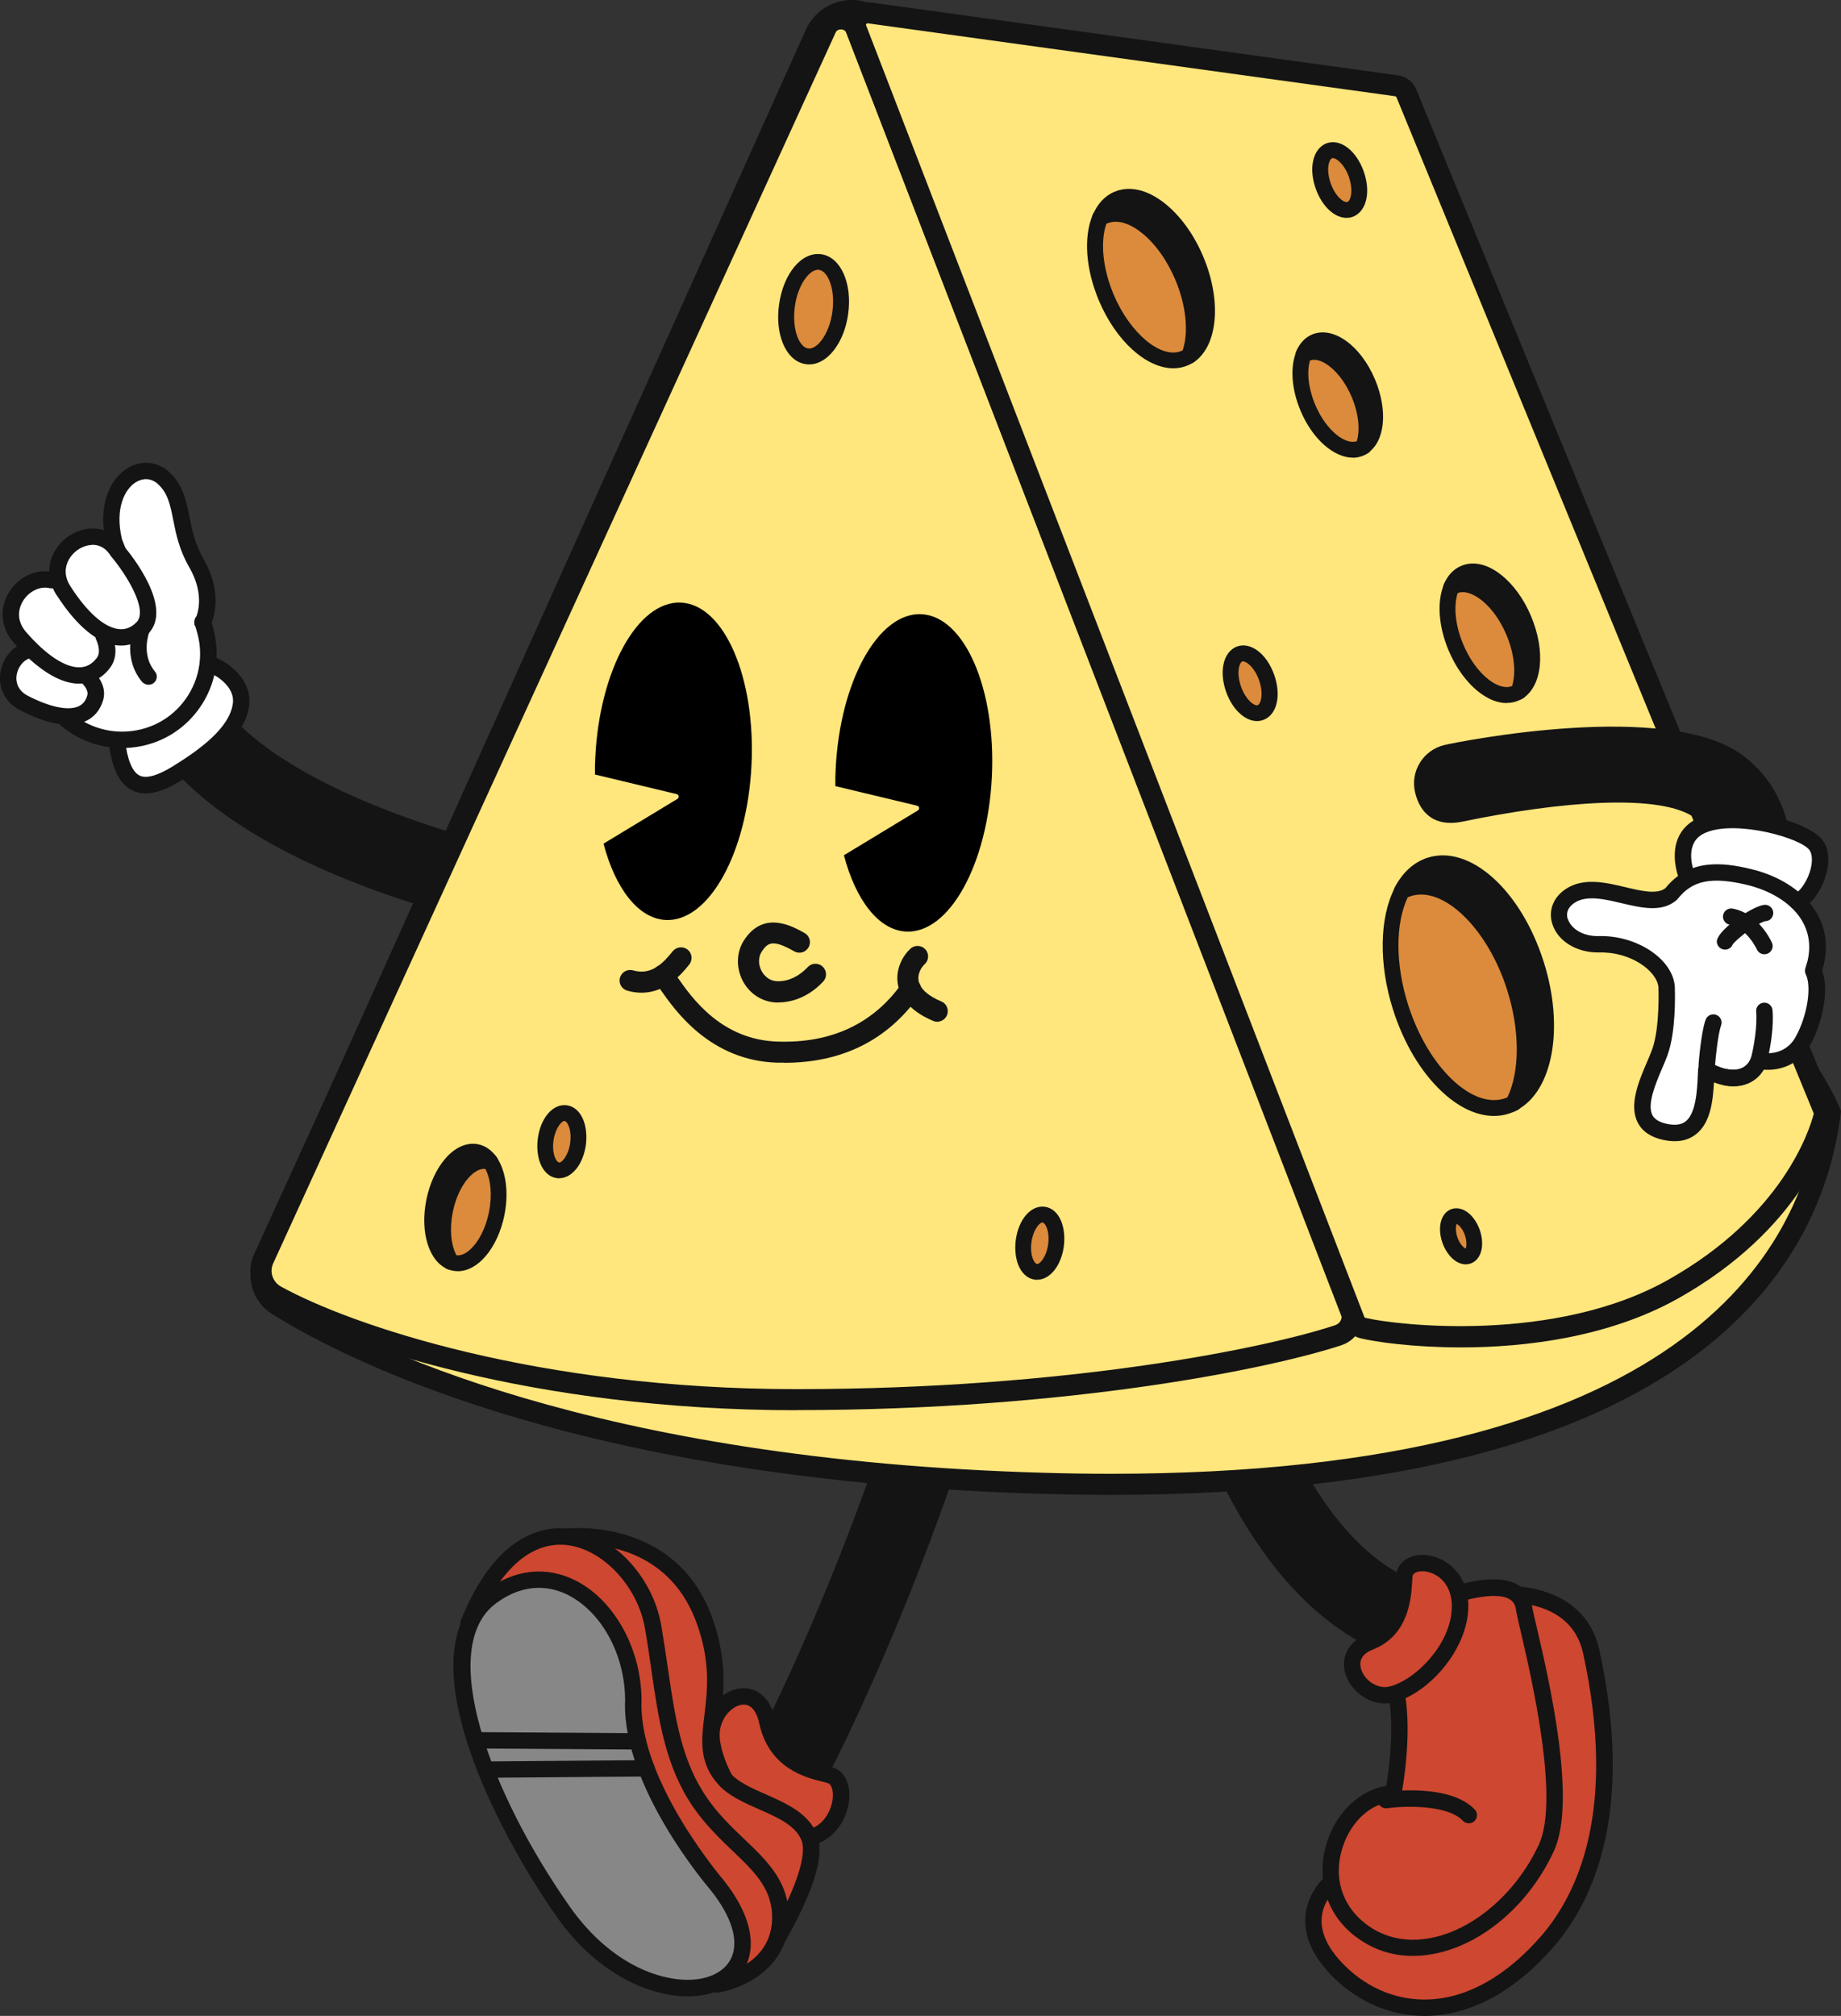 <svg width="95" height="104" viewBox="0 0 95 104" fill="none" xmlns="http://www.w3.org/2000/svg">
<rect x="0" y="0" width="95" height="104" fill="#333333" stroke="none"/>
<g clip-path="url(#clip0_237_3542)">
<path d="M40.771 93.021C41.513 93.021 42.233 92.613 42.588 91.906C49.432 78.387 52.729 64.57 52.865 63.993C53.122 62.9 52.445 61.813 51.348 61.557C50.257 61.296 49.16 61.976 48.898 63.069C48.865 63.205 45.568 77.012 38.948 90.084C38.44 91.085 38.844 92.303 39.848 92.809C40.143 92.956 40.454 93.026 40.765 93.026L40.771 93.021Z" fill="#141414"/>
<path d="M42.91 91.618C42.397 91.406 40.127 91.313 39.597 88.844C39.063 86.376 36.486 87.773 36.727 89.785C36.967 91.803 38.937 94.657 41.142 94.842C43.347 95.027 43.947 92.042 42.916 91.618H42.91Z" fill="#CE4730"/>
<path d="M41.104 95.261C38.779 95.065 36.579 92.129 36.306 89.829C36.137 88.415 37.103 87.284 38.113 87.115C38.839 86.995 39.718 87.36 40.018 88.746C40.411 90.557 41.808 90.894 42.643 91.096C42.834 91.139 42.981 91.183 43.08 91.221C43.702 91.482 43.98 92.314 43.751 93.249C43.5 94.277 42.66 95.266 41.339 95.266C41.262 95.266 41.186 95.266 41.109 95.256L41.104 95.261ZM42.752 92.004C42.681 91.977 42.578 91.949 42.441 91.917C41.617 91.716 39.69 91.248 39.183 88.926C39.096 88.518 38.866 87.844 38.249 87.952C37.709 88.045 37.032 88.763 37.147 89.731C37.36 91.498 39.145 94.249 41.175 94.418C42.196 94.511 42.752 93.738 42.922 93.053C43.053 92.52 42.938 92.08 42.747 92.004H42.752Z" fill="#141414"/>
<path d="M29.178 79.284C29.178 79.284 34.559 78.567 36.366 83.635C37.861 87.838 35.607 89.812 37.403 91.797C38.478 92.983 41.125 93.178 41.764 94.804C42.189 95.892 41.174 98.116 40.175 99.894L33.659 88.861L29.178 79.279V79.284Z" fill="#CE4730"/>
<path d="M39.809 100.112L33.276 89.046L28.796 79.464C28.741 79.344 28.741 79.203 28.806 79.083C28.872 78.964 28.986 78.888 29.123 78.866C29.178 78.855 34.87 78.164 36.764 83.493C37.544 85.68 37.348 87.289 37.195 88.583C37.048 89.834 36.944 90.661 37.719 91.514C38.112 91.949 38.789 92.249 39.504 92.564C40.596 93.048 41.725 93.548 42.162 94.652C42.56 95.674 42.036 97.453 40.552 100.101C40.475 100.231 40.339 100.313 40.186 100.318C40.033 100.318 39.897 100.237 39.821 100.112H39.809ZM29.827 79.665L34.024 88.649L40.159 99.035C41.6 96.294 41.491 95.277 41.365 94.957C41.059 94.179 40.137 93.766 39.155 93.336C38.391 92.999 37.594 92.645 37.081 92.08C36.054 90.943 36.191 89.801 36.349 88.48C36.502 87.213 36.677 85.772 35.962 83.771C34.652 80.084 31.35 79.665 29.914 79.665C29.882 79.665 29.854 79.665 29.822 79.665H29.827Z" fill="#141414"/>
<path d="M37.315 102.368C37.315 102.368 40.115 101.917 40.262 99.144C40.415 96.376 37.861 95.517 36.114 92.988C34.373 90.459 34.297 87.414 33.697 83.939C32.992 79.861 27.584 76.223 24.074 83.352L37.31 102.368H37.315Z" fill="#CE4730"/>
<path d="M36.623 102.624L23.829 83.988C23.747 83.874 23.731 83.722 23.786 83.591C25.559 79.159 28.01 78.725 29.32 78.86C31.569 79.094 33.681 81.291 34.123 83.863C34.248 84.597 34.352 85.315 34.456 86.011C34.833 88.594 35.154 90.824 36.475 92.743C37.065 93.597 37.747 94.255 38.413 94.886C39.646 96.061 40.809 97.175 40.7 99.16C40.563 101.624 38.249 102.619 37.048 102.798C37.026 102.798 37.005 102.798 36.983 102.798C36.846 102.798 36.71 102.727 36.634 102.613L36.623 102.624ZM24.654 83.7L37.157 101.912C37.851 101.738 39.728 101.085 39.837 99.117C39.925 97.518 38.991 96.626 37.812 95.495C37.152 94.864 36.404 94.146 35.766 93.222C34.336 91.145 33.981 88.709 33.61 86.136C33.512 85.446 33.408 84.739 33.282 84.01C32.906 81.829 31.088 79.899 29.227 79.709C29.123 79.698 29.014 79.692 28.911 79.692C27.241 79.692 25.74 81.101 24.654 83.7Z" fill="#141414"/>
<path d="M37.022 97.278C37.022 97.278 32.595 92.167 32.677 87.86C32.759 83.553 28.955 79.719 25.347 82.379C21.745 85.038 25.26 93.216 29.048 98.605C33.649 105.147 41.41 102.803 37.022 97.278Z" fill="#878787"/>
<path d="M28.703 98.845C25.587 94.413 20.822 85.19 25.095 82.036C26.569 80.948 28.212 80.78 29.729 81.552C31.765 82.602 33.151 85.195 33.102 87.865C33.026 91.96 37.299 96.952 37.343 97.001C37.343 97.001 37.348 97.012 37.354 97.017C38.614 98.605 39.035 100.123 38.544 101.297C38.151 102.227 37.223 102.836 35.989 102.967C35.831 102.983 35.667 102.994 35.498 102.994C33.604 102.994 30.87 101.933 28.703 98.85V98.845ZM32.256 87.849C32.3 85.489 31.105 83.211 29.342 82.302C28.485 81.862 27.142 81.579 25.603 82.71C22.519 84.983 25.259 92.466 29.396 98.355C31.547 101.417 34.243 102.292 35.897 102.118C36.813 102.02 37.49 101.602 37.758 100.96C38.123 100.084 37.747 98.872 36.693 97.54C36.437 97.24 32.169 92.221 32.251 87.844L32.256 87.849Z" fill="#141414"/>
<path d="M32.916 90.258C33.151 90.258 33.337 90.073 33.342 89.84C33.342 89.606 33.157 89.415 32.922 89.415L24.533 89.361C24.298 89.361 24.113 89.546 24.107 89.78C24.107 90.014 24.293 90.204 24.528 90.204L32.916 90.258Z" fill="#141414"/>
<path d="M25.062 91.716L33.358 91.65C33.593 91.65 33.779 91.46 33.779 91.226C33.779 90.992 33.588 90.807 33.353 90.807L25.057 90.873C24.822 90.873 24.637 91.063 24.637 91.297C24.637 91.531 24.828 91.716 25.062 91.716Z" fill="#141414"/>
<path d="M74.168 86.001C75.156 86.001 76.018 85.283 76.177 84.282C76.351 83.173 75.593 82.14 74.479 81.966C67.346 80.856 63.951 68.398 63.241 63.689C63.078 62.579 62.035 61.818 60.927 61.981C59.814 62.144 59.05 63.178 59.214 64.287C59.334 65.097 62.325 84.184 73.852 85.973C73.955 85.99 74.064 85.995 74.168 85.995V86.001Z" fill="#141414"/>
<path d="M77.606 82.27C77.606 82.27 81.404 81.966 82.114 85.207C82.665 87.724 84.117 95.25 79.844 100.166C75.952 104.642 71.678 104.201 69.162 101.76C66.346 99.03 68.715 97.088 68.715 97.088L75.936 97.578L78.484 89.383L77.617 82.265L77.606 82.27Z" fill="#CE4730"/>
<path d="M68.862 102.064C67.82 101.053 67.312 100.014 67.356 98.97C67.411 97.616 68.399 96.795 68.437 96.762C68.519 96.691 68.617 96.659 68.737 96.67L75.625 97.137L78.043 89.35L77.186 82.319C77.169 82.205 77.208 82.091 77.278 81.998C77.35 81.911 77.459 81.851 77.573 81.846C79.009 81.732 81.907 82.265 82.529 85.114C84.347 93.445 82.245 98.046 80.166 100.444C78.228 102.673 76.023 103.897 73.791 103.995C73.698 103.995 73.605 104 73.518 104C71.804 104 70.162 103.32 68.862 102.064ZM78.9 89.339C78.905 89.399 78.9 89.459 78.883 89.513L76.334 97.708C76.274 97.893 76.111 98.024 75.898 98.007L68.862 97.529C68.655 97.746 68.229 98.285 68.197 99.019C68.169 99.807 68.59 100.628 69.447 101.46C70.642 102.619 72.17 103.222 73.747 103.152C75.739 103.07 77.732 101.939 79.516 99.894C81.47 97.648 83.435 93.293 81.694 85.299C81.203 83.053 79.031 82.721 78.081 82.689L78.894 89.339H78.9Z" fill="#141414"/>
<path d="M73.431 82.874C73.431 82.874 78.299 80.622 78.638 82.977C78.785 83.972 81.028 92.2 79.789 95.316C78.163 99.405 73.191 101.901 70.172 99.557C67.154 97.208 69.108 92.629 71.886 92.526C71.886 92.526 72.579 89.002 71.903 86.735L73.42 82.879L73.431 82.874Z" fill="#CE4730"/>
<path d="M69.921 99.889C68.142 98.502 68.006 96.474 68.475 95.033C68.983 93.467 70.189 92.347 71.537 92.135C71.684 91.243 72.039 88.616 71.51 86.849C71.482 86.757 71.488 86.664 71.521 86.572L73.043 82.716C73.082 82.613 73.158 82.531 73.262 82.488C73.617 82.325 76.755 80.916 78.272 81.732C78.714 81.971 78.993 82.379 79.069 82.912C79.091 83.064 79.183 83.467 79.304 83.972C79.926 86.642 81.383 92.896 80.188 95.49C78.965 98.138 76.706 100.15 74.288 100.737C73.818 100.852 73.355 100.906 72.907 100.906C71.81 100.906 70.795 100.563 69.921 99.884V99.889ZM73.764 83.189L72.361 86.757C72.994 89.095 72.339 92.466 72.312 92.608C72.274 92.798 72.11 92.939 71.914 92.95C70.784 92.994 69.725 93.934 69.283 95.299C68.792 96.811 69.228 98.279 70.445 99.231C71.455 100.02 72.716 100.259 74.086 99.927C76.225 99.41 78.316 97.534 79.413 95.153C80.488 92.82 79.025 86.539 78.474 84.179C78.343 83.613 78.256 83.238 78.228 83.048C78.19 82.776 78.076 82.602 77.868 82.488C77.672 82.379 77.399 82.335 77.088 82.335C76.1 82.335 74.692 82.792 73.775 83.195L73.764 83.189Z" fill="#141414"/>
<path d="M75.794 94.065C75.897 94.065 76.007 94.027 76.083 93.951C76.252 93.788 76.263 93.521 76.099 93.353C74.839 92.026 71.799 92.401 71.46 92.45C71.225 92.483 71.067 92.695 71.1 92.928C71.133 93.157 71.346 93.32 71.58 93.287C72.394 93.173 74.669 93.075 75.488 93.934C75.57 94.021 75.685 94.065 75.794 94.065Z" fill="#141414"/>
<path d="M72.481 81.221C72.377 81.737 72.612 83.956 70.685 84.706C68.759 85.462 70.243 87.833 71.842 87.409C73.442 86.985 75.488 84.799 75.335 82.634C75.183 80.47 72.683 80.177 72.481 81.215V81.221Z" fill="#CE4730"/>
<path d="M69.442 86.403C69.147 85.511 69.573 84.69 70.533 84.315C71.892 83.782 71.98 82.341 72.023 81.569C72.034 81.384 72.045 81.237 72.067 81.139C72.181 80.546 72.776 80.177 73.513 80.22C74.55 80.285 75.658 81.123 75.762 82.607C75.92 84.891 73.814 87.327 71.958 87.817C71.794 87.86 71.63 87.882 71.467 87.882C70.533 87.882 69.704 87.191 69.442 86.397V86.403ZM72.897 81.302C72.88 81.373 72.88 81.482 72.869 81.618C72.82 82.439 72.706 84.369 70.839 85.103C70.151 85.37 70.14 85.816 70.244 86.136C70.424 86.686 71.079 87.175 71.734 87.001C73.109 86.637 75.052 84.652 74.91 82.667C74.834 81.623 74.103 81.106 73.459 81.063C73.437 81.063 73.415 81.063 73.393 81.063C73.164 81.063 72.929 81.134 72.897 81.302Z" fill="#141414"/>
<path d="M10.6 41.257C16.396 46.005 26.04 47.903 27.366 48.147C28.474 48.349 29.533 47.62 29.735 46.521C29.937 45.417 29.206 44.362 28.103 44.156C24.157 43.427 13.372 40.436 10.823 35.357C10.321 34.357 9.099 33.949 8.089 34.449C7.085 34.95 6.675 36.168 7.178 37.174C7.953 38.723 9.159 40.077 10.6 41.257Z" fill="#141414"/>
<path d="M10.73 34.313C10.73 34.313 11.996 34.824 12.389 35.901C12.941 37.423 9.131 40.224 7.657 40.534C6.184 40.844 6.025 38.234 6.025 38.234L10.736 34.313H10.73Z" fill="white"/>
<path d="M6.533 40.589C6.626 40.665 6.724 40.73 6.833 40.779C7.685 41.192 8.695 40.675 9.377 40.251C10.894 39.311 12.662 38.016 12.859 36.374C12.952 35.602 12.542 34.83 11.762 34.275C11.462 34.063 10.916 33.737 10.567 33.905C10.425 33.976 10.321 34.134 10.316 34.291C10.305 34.525 10.485 34.721 10.72 34.732C10.758 34.732 10.801 34.732 10.834 34.721C11.151 34.841 12.122 35.422 12.018 36.271C11.866 37.554 10.288 38.685 8.929 39.528C8.138 40.017 7.554 40.181 7.205 40.012C6.828 39.827 6.566 39.196 6.451 38.179C6.424 37.946 6.217 37.783 5.982 37.804C5.747 37.831 5.584 38.038 5.605 38.272C5.736 39.414 6.042 40.175 6.533 40.583V40.589Z" fill="#141414"/>
<path d="M5.682 29.348C5.939 29.31 6.195 29.305 6.446 29.31H6.43L5.9 27.978C5.191 24.998 7.216 23.622 8.4 24.634C9.585 25.645 9.088 27.238 10.13 29.049C11.173 30.86 10.452 32.144 10.452 32.144C10.387 31.915 10.627 32.53 10.709 33.122C11.053 35.548 9.361 37.788 6.927 38.131C4.492 38.473 2.244 36.787 1.9 34.362C1.556 31.937 3.248 29.696 5.682 29.354V29.348Z" fill="white"/>
<path d="M1.478 34.416C1.102 31.768 2.963 29.305 5.621 28.93C5.686 28.919 5.746 28.913 5.812 28.908L5.484 28.07C4.982 25.971 5.757 24.65 6.576 24.155C7.253 23.742 8.044 23.791 8.644 24.28C8.655 24.291 8.666 24.297 8.677 24.307C9.43 24.954 9.599 25.781 9.774 26.662C9.916 27.353 10.058 28.07 10.5 28.832C11.412 30.414 11.106 31.654 10.92 32.133C11.008 32.355 11.073 32.665 11.133 33.057C11.313 34.34 10.986 35.618 10.2 36.657C9.419 37.696 8.279 38.364 6.991 38.544C5.703 38.723 4.42 38.397 3.377 37.619C3.317 37.576 3.263 37.532 3.208 37.489C2.264 36.717 1.653 35.635 1.484 34.422L1.478 34.416ZM10.041 32.252C10.003 32.105 10.031 31.904 10.14 31.79C10.265 31.442 10.484 30.501 9.758 29.25C9.25 28.369 9.081 27.548 8.939 26.825C8.781 26.031 8.655 25.406 8.12 24.949C8.115 24.949 8.109 24.938 8.104 24.933C7.787 24.672 7.384 24.65 7.018 24.873C6.445 25.221 5.915 26.216 6.292 27.815L6.783 29.06C6.849 29.147 6.881 29.261 6.86 29.375C6.827 29.588 6.641 29.74 6.428 29.734C6.177 29.729 5.954 29.734 5.735 29.767C3.536 30.077 2.002 32.111 2.313 34.297C2.466 35.357 3.028 36.303 3.88 36.94C4.736 37.581 5.801 37.853 6.865 37.706C7.929 37.559 8.874 37.005 9.518 36.146C10.162 35.292 10.434 34.231 10.287 33.171C10.243 32.85 10.145 32.524 10.096 32.361C10.074 32.328 10.058 32.29 10.047 32.247L10.041 32.252Z" fill="#141414"/>
<path d="M6.052 28.424C6.052 28.424 8.514 31.301 7.313 32.432C6.26 33.421 4.759 32.774 3.285 30.485C2.019 28.522 4.884 26.591 6.052 28.429V28.424Z" fill="white"/>
<path d="M3.477 30.458C3.477 30.458 6.337 32.937 5.316 34.237C4.421 35.373 2.839 34.949 1.043 32.899C-0.496 31.143 2.047 28.815 3.472 30.458H3.477Z" fill="white"/>
<path d="M2.368 33.682C2.368 33.682 5.299 34.727 4.911 36.021C4.567 37.157 3.23 37.304 1.244 36.271C-0.465 35.385 0.785 32.85 2.368 33.682Z" fill="white"/>
<path d="M2.925 30.713C2.472 30.006 2.423 29.207 2.783 28.511C3.16 27.788 3.907 27.304 4.693 27.265C5.387 27.238 5.987 27.559 6.391 28.174C6.746 28.592 9.027 31.398 7.602 32.742C7.144 33.171 6.593 33.361 6.009 33.291C5.518 33.231 5.01 32.986 4.508 32.573C3.978 32.138 3.444 31.512 2.93 30.708L2.925 30.713ZM4.732 28.114C4.251 28.136 3.771 28.451 3.536 28.902C3.378 29.201 3.269 29.685 3.64 30.256C4.491 31.583 5.37 32.361 6.112 32.453C6.451 32.497 6.746 32.388 7.024 32.127C7.706 31.48 6.445 29.539 5.73 28.701C5.719 28.685 5.703 28.669 5.698 28.652C5.61 28.516 5.518 28.418 5.425 28.337C5.185 28.141 4.934 28.103 4.737 28.108L4.732 28.114Z" fill="#141414"/>
<path d="M1.85 34.28C2.669 34.949 3.45 35.292 4.154 35.27C4.743 35.254 5.262 34.987 5.649 34.492C5.917 34.155 6.146 33.552 5.726 32.611C5.633 32.399 5.382 32.301 5.163 32.394C4.95 32.486 4.852 32.736 4.945 32.954C5.245 33.628 5.043 33.889 4.972 33.97C4.738 34.27 4.459 34.416 4.121 34.427C3.373 34.449 2.391 33.807 1.354 32.616C0.742 31.915 1.032 31.257 1.185 31.007C1.496 30.501 2.069 30.224 2.554 30.343C2.784 30.398 3.013 30.262 3.067 30.033C3.122 29.805 2.986 29.577 2.756 29.522C1.91 29.31 0.966 29.74 0.459 30.566C-0.054 31.404 0.044 32.404 0.715 33.171C1.097 33.606 1.474 33.976 1.839 34.275L1.85 34.28Z" fill="#141414"/>
<path d="M0.677 36.401C0.786 36.494 0.911 36.575 1.048 36.646C2.429 37.364 3.575 37.565 4.366 37.228C4.836 37.032 5.163 36.651 5.316 36.14C5.42 35.803 5.425 35.276 4.868 34.683C4.71 34.52 4.443 34.504 4.268 34.661C4.099 34.819 4.088 35.091 4.246 35.259C4.585 35.618 4.519 35.825 4.497 35.896C4.415 36.173 4.263 36.352 4.028 36.45C3.493 36.673 2.549 36.472 1.435 35.896C0.884 35.607 0.835 35.167 0.846 34.928C0.873 34.509 1.141 34.112 1.485 33.981C1.703 33.9 1.817 33.655 1.736 33.438C1.654 33.22 1.408 33.106 1.19 33.188C0.524 33.432 0.049 34.112 -2.87849e-05 34.873C-0.038 35.477 0.207 36.021 0.671 36.401H0.677Z" fill="#141414"/>
<path d="M7.396 35.232C7.549 35.357 7.778 35.363 7.936 35.232C8.117 35.085 8.144 34.819 7.991 34.639C7.265 33.764 7.691 32.638 7.707 32.595C7.795 32.377 7.685 32.133 7.467 32.045C7.249 31.959 7.003 32.067 6.916 32.279C6.889 32.345 6.277 33.911 7.331 35.178C7.347 35.2 7.369 35.216 7.391 35.237L7.396 35.232Z" fill="#141414"/>
<path d="M42.074 1.768C38.177 10.435 17.497 56.429 13.627 65.038C13.251 65.875 13.556 66.848 14.332 67.332C18.114 69.687 30.22 75.87 53.934 76.528C84.356 77.371 93.296 66.707 94.442 57.392C91.441 49.926 50.381 1.376 44.246 0.566C43.335 0.446 42.456 0.936 42.074 1.773V1.768Z" fill="#FFE67D"/>
<path d="M57.307 77.121C56.21 77.121 55.081 77.104 53.918 77.072C30.324 76.414 18.174 70.367 14.043 67.794C13.039 67.169 12.646 65.891 13.126 64.814L41.578 1.544C42.058 0.479 43.161 -0.136 44.318 0.022C48.52 0.576 65.751 20.142 70.936 26.124C81.366 38.169 93.329 53.15 94.951 57.191L95 57.321L94.983 57.457C94.066 64.912 87.882 77.121 57.307 77.121ZM43.968 1.088C43.368 1.088 42.828 1.43 42.577 1.99L14.125 65.26C13.857 65.848 14.07 66.527 14.621 66.87C18.677 69.393 30.624 75.337 53.945 75.984C55.102 76.017 56.227 76.033 57.318 76.033C86.846 76.033 92.942 64.575 93.881 57.468C92.309 53.835 82.163 40.757 70.106 26.836C56.854 11.534 46.675 1.436 44.17 1.104C44.099 1.093 44.034 1.088 43.963 1.088H43.968Z" fill="#141414"/>
<path d="M42.615 1.463L13.595 64.966C13.284 65.668 13.563 66.484 14.256 66.864C17.449 68.621 27.153 72.21 41.098 72.21C55.845 72.21 65.969 69.91 69.064 68.887C69.631 68.697 69.921 68.104 69.713 67.566L44.187 1.501C43.919 0.816 42.915 0.794 42.62 1.468L42.615 1.463Z" fill="#FFE67D"/>
<path d="M41.092 72.754C27.475 72.754 17.65 69.35 13.988 67.338C13.049 66.821 12.667 65.706 13.093 64.744L42.118 1.24C42.347 0.734 42.855 0.424 43.428 0.424C43.996 0.44 44.492 0.783 44.694 1.3L70.215 67.365C70.368 67.762 70.352 68.186 70.172 68.572C69.986 68.958 69.642 69.263 69.228 69.398C65.734 70.557 55.353 72.748 41.092 72.748V72.754ZM43.395 1.517C43.33 1.517 43.182 1.533 43.117 1.686L14.092 65.19C13.895 65.63 14.075 66.147 14.518 66.386C18.087 68.349 27.704 71.666 41.097 71.666C55.217 71.666 65.451 69.513 68.889 68.371C69.025 68.327 69.135 68.235 69.189 68.11C69.244 68.001 69.244 67.876 69.2 67.756L43.674 1.697C43.614 1.539 43.461 1.517 43.401 1.517H43.395Z" fill="#141414"/>
<path d="M44.187 1.501L69.899 68.126C69.97 68.322 70.139 68.469 70.341 68.517C71.967 68.898 80.274 69.921 86.343 66.505C92.402 63.101 93.87 58.599 94.132 57.587C94.165 57.457 94.154 57.321 94.105 57.196L72.568 4.807C72.48 4.6 72.289 4.453 72.066 4.426L44.852 0.663C44.383 0.603 44.023 1.06 44.187 1.501Z" fill="#FFE67D"/>
<path d="M75.389 69.513C72.949 69.513 71.012 69.235 70.209 69.045C69.827 68.958 69.516 68.681 69.38 68.316L43.673 1.691C43.531 1.305 43.597 0.881 43.853 0.56C44.11 0.239 44.508 0.076 44.917 0.125L72.141 3.888C72.551 3.937 72.911 4.214 73.075 4.6L94.612 56.989C94.71 57.223 94.726 57.479 94.661 57.723C94.421 58.648 92.914 63.433 86.61 66.979C83.035 68.985 78.74 69.513 75.389 69.513ZM44.694 1.31L70.4 67.936C70.411 67.968 70.433 67.985 70.46 67.99C72.158 68.387 80.263 69.301 86.07 66.032C91.986 62.705 93.378 58.305 93.596 57.451L72.06 5.014C72.06 5.014 72.027 4.97 71.994 4.965L44.77 1.202C44.77 1.202 44.732 1.202 44.705 1.234C44.677 1.267 44.688 1.3 44.694 1.31Z" fill="#141414"/>
<path d="M35.144 31.089C32.917 30.98 30.936 34.558 30.718 39.082C30.701 39.376 30.696 39.67 30.701 39.958L34.92 40.969C35.035 40.996 35.062 41.149 34.958 41.214L31.143 43.525C31.749 45.825 32.928 47.391 34.353 47.462C36.579 47.571 38.561 43.993 38.779 39.468C38.997 34.95 37.371 31.197 35.144 31.089Z" fill="black"/>
<path d="M47.548 31.687C45.322 31.578 43.34 35.156 43.122 39.681C43.106 39.974 43.1 40.268 43.106 40.556L47.325 41.567C47.439 41.595 47.466 41.747 47.363 41.812L43.548 44.123C44.154 46.423 45.332 47.99 46.757 48.06C48.984 48.169 50.965 44.591 51.183 40.067C51.402 35.542 49.775 31.796 47.548 31.687Z" fill="black"/>
<path d="M40.17 51.72C40.138 51.72 40.105 51.72 40.072 51.72C39.33 51.693 38.681 51.274 38.326 50.6C37.971 49.915 37.998 49.104 38.402 48.495C39.417 46.951 40.891 47.783 41.519 48.136C41.781 48.283 41.873 48.615 41.721 48.876C41.573 49.137 41.24 49.23 40.978 49.077C39.892 48.457 39.625 48.615 39.314 49.083C39.128 49.365 39.117 49.752 39.297 50.089C39.379 50.246 39.619 50.605 40.111 50.622C41.022 50.654 41.65 49.92 41.66 49.915C41.852 49.686 42.195 49.654 42.43 49.849C42.659 50.04 42.692 50.382 42.501 50.611C42.463 50.654 41.573 51.715 40.17 51.715V51.72Z" fill="#141414"/>
<path d="M33.096 51.214C32.867 51.214 32.621 51.182 32.365 51.106C32.076 51.024 31.906 50.72 31.994 50.431C32.081 50.143 32.381 49.98 32.67 50.062C33.609 50.334 34.215 49.697 34.712 49.077C34.903 48.843 35.241 48.805 35.481 48.99C35.716 49.181 35.754 49.518 35.569 49.757C35.225 50.187 34.401 51.214 33.107 51.214H33.096Z" fill="#141414"/>
<path d="M40.458 54.825C40.349 54.825 40.234 54.825 40.125 54.825C36.648 54.727 34.842 52.144 34.072 51.04C33.958 50.877 33.87 50.752 33.805 50.676C33.603 50.453 33.625 50.11 33.848 49.909C34.072 49.708 34.416 49.73 34.618 49.953C34.705 50.051 34.82 50.208 34.962 50.42C35.693 51.47 37.221 53.656 40.147 53.737C42.914 53.825 45.081 52.802 46.544 50.725C46.718 50.48 47.056 50.42 47.302 50.589C47.548 50.763 47.608 51.1 47.439 51.345C45.812 53.656 43.465 54.831 40.453 54.831L40.458 54.825Z" fill="#141414"/>
<path d="M48.373 52.715C48.302 52.715 48.231 52.699 48.16 52.672C46.823 52.111 46.43 51.334 46.332 50.779C46.195 49.985 46.599 49.295 46.981 48.941C47.205 48.74 47.549 48.756 47.751 48.979C47.953 49.202 47.936 49.545 47.713 49.746C47.522 49.92 47.342 50.257 47.401 50.594C47.472 51.002 47.876 51.372 48.575 51.666C48.853 51.78 48.984 52.101 48.864 52.378C48.777 52.585 48.575 52.71 48.362 52.71L48.373 52.715Z" fill="#141414"/>
<path d="M61.713 13.399C60.758 11.132 58.946 9.723 57.663 10.256C57.249 10.43 56.948 10.784 56.752 11.257C56.823 11.213 56.899 11.17 56.976 11.137C58.253 10.604 60.065 12.007 61.026 14.28C61.675 15.819 61.757 17.358 61.353 18.353C62.434 17.657 62.608 15.525 61.713 13.394V13.399Z" fill="#141414"/>
<path d="M61.352 18.766C61.259 18.766 61.167 18.734 61.09 18.674C60.954 18.56 60.905 18.369 60.97 18.206C61.352 17.271 61.227 15.824 60.648 14.443C60.211 13.41 59.584 12.534 58.874 11.985C58.23 11.485 57.614 11.322 57.139 11.523C57.084 11.545 57.029 11.577 56.975 11.61C56.822 11.708 56.631 11.697 56.495 11.583C56.358 11.469 56.309 11.278 56.38 11.115C56.62 10.523 57.013 10.098 57.515 9.892C58.274 9.571 59.185 9.777 60.069 10.463C60.888 11.099 61.609 12.089 62.094 13.247C63.06 15.547 62.842 17.891 61.576 18.706C61.51 18.75 61.428 18.772 61.352 18.772V18.766ZM57.826 10.637C58.328 10.697 58.858 10.936 59.382 11.338C60.2 11.974 60.921 12.964 61.407 14.122C61.598 14.574 61.74 15.025 61.843 15.466C61.778 14.857 61.609 14.198 61.341 13.551C60.905 12.518 60.277 11.643 59.567 11.093C58.923 10.593 58.307 10.43 57.832 10.631L57.826 10.637Z" fill="#141414"/>
<path d="M61.03 14.28C60.075 12.012 58.263 10.604 56.98 11.137C56.898 11.169 56.827 11.208 56.756 11.257C56.347 12.257 56.434 13.796 57.084 15.329C58.039 17.597 59.851 19.006 61.134 18.473C61.215 18.44 61.286 18.402 61.357 18.353C61.767 17.352 61.679 15.813 61.03 14.28Z" fill="#DB8B3B"/>
<path d="M60.55 19C59.169 19 57.597 17.619 56.702 15.498C56.031 13.899 55.905 12.257 56.375 11.11L56.424 10.99L56.533 10.919C56.626 10.86 56.718 10.811 56.822 10.767C57.586 10.446 58.492 10.653 59.376 11.338C60.195 11.974 60.916 12.964 61.401 14.122C62.073 15.721 62.198 17.363 61.729 18.511L61.68 18.63L61.571 18.701C61.478 18.761 61.385 18.81 61.287 18.853C61.052 18.951 60.801 19 60.544 19H60.55ZM57.09 11.545C56.768 12.48 56.904 13.856 57.461 15.183C58.312 17.206 59.922 18.543 60.97 18.103C60.986 18.098 61.003 18.087 61.025 18.081C61.347 17.146 61.21 15.77 60.654 14.443C60.217 13.41 59.589 12.534 58.88 11.985C58.236 11.485 57.619 11.322 57.144 11.523C57.128 11.528 57.111 11.539 57.09 11.545Z" fill="#141414"/>
<path d="M78.632 31.937C77.912 30.218 76.542 29.158 75.57 29.56C75.259 29.691 75.03 29.957 74.883 30.316C74.937 30.284 74.992 30.251 75.052 30.224C76.018 29.821 77.388 30.882 78.114 32.6C78.605 33.764 78.671 34.928 78.359 35.683C79.178 35.156 79.309 33.546 78.632 31.937Z" fill="#141414"/>
<path d="M78.36 36.097C78.267 36.097 78.174 36.064 78.098 36.004C77.961 35.89 77.912 35.7 77.978 35.537C78.256 34.852 78.163 33.791 77.732 32.769C77.055 31.159 75.855 30.343 75.205 30.61C75.167 30.626 75.134 30.643 75.101 30.664C74.954 30.762 74.757 30.751 74.616 30.637C74.479 30.523 74.43 30.333 74.496 30.169C74.687 29.696 75.003 29.359 75.407 29.191C76.018 28.935 76.739 29.093 77.437 29.637C78.07 30.126 78.627 30.887 79.004 31.785C79.768 33.595 79.588 35.384 78.578 36.032C78.513 36.075 78.431 36.097 78.354 36.097H78.36ZM76.351 29.947C76.81 30.164 77.268 30.539 77.667 31.045C77.448 30.741 77.203 30.479 76.941 30.278C76.739 30.12 76.537 30.012 76.351 29.947Z" fill="#141414"/>
<path d="M78.114 32.606C77.393 30.887 76.023 29.827 75.052 30.229C74.992 30.256 74.937 30.284 74.883 30.322C74.572 31.078 74.637 32.241 75.128 33.405C75.849 35.123 77.219 36.184 78.19 35.781C78.25 35.754 78.305 35.727 78.359 35.689C78.671 34.933 78.605 33.769 78.114 32.606Z" fill="#DB8B3B"/>
<path d="M77.748 36.271C77.29 36.271 76.798 36.081 76.318 35.705C75.685 35.216 75.128 34.455 74.752 33.557C74.233 32.323 74.14 31.056 74.506 30.164L74.555 30.044L74.664 29.974C74.741 29.925 74.817 29.881 74.899 29.849C76.094 29.348 77.672 30.49 78.496 32.443C79.014 33.677 79.107 34.944 78.741 35.836L78.692 35.955L78.583 36.026C78.507 36.075 78.43 36.113 78.348 36.146C78.157 36.227 77.955 36.265 77.748 36.265V36.271ZM75.216 30.605C74.997 31.29 75.101 32.285 75.505 33.242C75.827 34.009 76.296 34.656 76.815 35.058C77.262 35.406 77.704 35.526 78.026 35.395C78.245 34.71 78.141 33.715 77.737 32.758C77.06 31.148 75.865 30.333 75.216 30.599V30.605Z" fill="#141414"/>
<path d="M79.271 49.751C78.185 46.32 75.735 44.036 73.803 44.645C73.18 44.841 72.689 45.319 72.34 45.983C72.449 45.923 72.564 45.88 72.684 45.842C74.616 45.233 77.066 47.522 78.153 50.948C78.889 53.275 78.807 55.521 78.082 56.924C79.752 56.054 80.292 52.971 79.271 49.757V49.751Z" fill="#141414"/>
<path d="M78.082 57.327C77.978 57.327 77.874 57.283 77.792 57.207C77.667 57.082 77.634 56.886 77.716 56.728C78.42 55.374 78.436 53.205 77.76 51.062C76.761 47.908 74.485 45.695 72.804 46.222C72.706 46.255 72.613 46.293 72.525 46.337C72.367 46.418 72.176 46.391 72.045 46.266C71.92 46.141 71.887 45.945 71.969 45.787C72.378 45.004 72.968 44.471 73.672 44.248C75.855 43.558 78.486 45.923 79.659 49.621C80.734 53.009 80.134 56.299 78.273 57.272C78.213 57.305 78.147 57.321 78.082 57.321V57.327ZM73.366 45.331C75.358 45.352 77.514 47.571 78.546 50.823C79.02 52.324 79.179 53.852 79.015 55.162C79.528 53.841 79.517 51.861 78.884 49.871C77.885 46.717 75.609 44.504 73.928 45.031C73.726 45.097 73.541 45.194 73.371 45.331H73.366Z" fill="#141414"/>
<path d="M78.152 50.942C77.066 47.511 74.615 45.227 72.683 45.836C72.563 45.874 72.448 45.923 72.339 45.977C71.608 47.375 71.532 49.626 72.268 51.954C73.355 55.385 75.805 57.669 77.737 57.06C77.857 57.022 77.972 56.973 78.081 56.919C78.812 55.521 78.889 53.27 78.152 50.942Z" fill="#DB8B3B"/>
<path d="M77.088 57.571C76.214 57.571 75.287 57.142 74.408 56.32C73.322 55.309 72.427 53.803 71.881 52.079C71.139 49.74 71.177 47.331 71.979 45.793L72.039 45.678L72.154 45.619C72.285 45.548 72.427 45.493 72.563 45.45C74.746 44.759 77.377 47.125 78.55 50.823C79.293 53.161 79.254 55.57 78.452 57.109L78.392 57.223L78.278 57.283C78.147 57.354 78.005 57.408 77.868 57.451C77.617 57.533 77.355 57.571 77.093 57.571H77.088ZM72.645 46.287C71.996 47.647 72.001 49.757 72.661 51.834C73.169 53.427 73.988 54.809 74.97 55.728C75.892 56.587 76.831 56.924 77.623 56.674C77.677 56.657 77.732 56.636 77.786 56.614C78.436 55.255 78.43 53.145 77.77 51.067C76.771 47.913 74.495 45.7 72.814 46.228C72.76 46.244 72.705 46.266 72.65 46.287H72.645Z" fill="#141414"/>
<path d="M70.586 19.729C69.947 18.212 68.736 17.271 67.879 17.63C67.6 17.744 67.399 17.983 67.268 18.299C67.317 18.266 67.366 18.239 67.42 18.217C68.277 17.858 69.489 18.799 70.127 20.316C70.559 21.344 70.619 22.372 70.346 23.041C71.072 22.573 71.186 21.148 70.586 19.723V19.729Z" fill="#141414"/>
<path d="M70.346 23.454C70.253 23.454 70.16 23.421 70.084 23.361C69.948 23.247 69.898 23.057 69.964 22.894C70.21 22.301 70.122 21.377 69.746 20.479C69.462 19.81 69.058 19.245 68.6 18.891C68.218 18.592 67.841 18.489 67.573 18.598C67.546 18.609 67.513 18.625 67.486 18.641C67.333 18.739 67.142 18.728 67 18.614C66.864 18.5 66.815 18.31 66.88 18.146C67.055 17.717 67.344 17.407 67.71 17.255C68.796 16.803 70.215 17.82 70.952 19.571C71.634 21.197 71.47 22.801 70.553 23.389C70.488 23.432 70.406 23.454 70.33 23.454H70.346Z" fill="#141414"/>
<path d="M70.128 20.322C69.49 18.805 68.278 17.864 67.421 18.223C67.367 18.244 67.317 18.271 67.268 18.304C66.996 18.973 67.05 20.001 67.487 21.029C68.125 22.546 69.337 23.486 70.194 23.128C70.248 23.106 70.297 23.079 70.347 23.046C70.62 22.377 70.565 21.349 70.128 20.322Z" fill="#DB8B3B"/>
<path d="M69.812 23.611C68.835 23.611 67.727 22.66 67.11 21.186C66.646 20.082 66.564 18.946 66.892 18.146L66.941 18.027L67.05 17.956C67.115 17.913 67.186 17.875 67.263 17.842C67.82 17.608 68.474 17.749 69.108 18.244C69.675 18.685 70.172 19.364 70.505 20.164C70.969 21.268 71.05 22.404 70.723 23.204L70.674 23.323L70.565 23.394C70.494 23.438 70.423 23.476 70.347 23.508C70.172 23.579 69.992 23.617 69.806 23.617L69.812 23.611ZM67.601 18.587C67.421 19.18 67.514 20.039 67.863 20.871C68.447 22.252 69.451 22.964 70.013 22.763C70.194 22.171 70.101 21.311 69.752 20.485C69.468 19.816 69.064 19.25 68.605 18.897C68.234 18.609 67.869 18.494 67.601 18.598V18.587Z" fill="#141414"/>
<path d="M69.663 10.806C70.136 10.641 70.28 9.83 69.985 8.994C69.691 8.158 69.069 7.614 68.597 7.779C68.125 7.944 67.981 8.756 68.275 9.592C68.57 10.428 69.191 10.972 69.663 10.806Z" fill="#DB8B3B"/>
<path d="M69.484 11.24C68.862 11.24 68.218 10.647 67.891 9.723C67.727 9.255 67.672 8.771 67.749 8.358C67.836 7.874 68.098 7.521 68.464 7.39C69.173 7.14 69.992 7.771 70.374 8.853C70.538 9.32 70.592 9.804 70.516 10.218C70.429 10.702 70.167 11.055 69.801 11.186C69.697 11.224 69.594 11.24 69.484 11.24ZM68.78 8.157C68.78 8.157 68.753 8.157 68.737 8.162C68.66 8.189 68.589 8.325 68.557 8.505C68.507 8.777 68.551 9.119 68.666 9.456C68.911 10.152 69.359 10.479 69.534 10.419C69.61 10.392 69.681 10.256 69.714 10.076C69.763 9.804 69.719 9.462 69.605 9.125C69.375 8.478 68.971 8.157 68.78 8.157Z" fill="#141414"/>
<path d="M65.038 36.763C65.511 36.597 65.655 35.786 65.36 34.95C65.066 34.114 64.444 33.57 63.972 33.735C63.5 33.9 63.356 34.712 63.65 35.548C63.945 36.384 64.566 36.928 65.038 36.763Z" fill="#DB8B3B"/>
<path d="M64.867 37.201C64.583 37.201 64.283 37.076 64.01 36.836C63.693 36.565 63.431 36.151 63.268 35.684C63.104 35.216 63.049 34.732 63.126 34.319C63.213 33.835 63.475 33.481 63.841 33.351C64.545 33.106 65.369 33.731 65.751 34.813C66.133 35.896 65.888 36.896 65.178 37.146C65.08 37.179 64.976 37.201 64.867 37.201ZM64.152 34.117C64.152 34.117 64.125 34.117 64.108 34.123C64.032 34.15 63.961 34.286 63.928 34.465C63.879 34.737 63.923 35.08 64.037 35.417C64.152 35.749 64.343 36.048 64.545 36.227C64.681 36.347 64.823 36.412 64.9 36.38C65.063 36.32 65.216 35.787 64.971 35.091C64.741 34.444 64.337 34.123 64.146 34.123L64.152 34.117Z" fill="#141414"/>
<path d="M75.757 64.797C76.076 64.686 76.174 64.14 75.976 63.579C75.779 63.018 75.36 62.654 75.042 62.765C74.723 62.877 74.625 63.422 74.823 63.983C75.02 64.544 75.439 64.908 75.757 64.797Z" fill="#DB8B3B"/>
<path d="M75.64 65.228C75.417 65.228 75.187 65.135 74.975 64.951C74.745 64.749 74.554 64.456 74.434 64.118C74.314 63.781 74.281 63.433 74.331 63.134C74.396 62.759 74.603 62.482 74.898 62.378C75.193 62.275 75.526 62.362 75.815 62.612C76.044 62.813 76.235 63.107 76.355 63.444C76.475 63.781 76.508 64.129 76.459 64.428C76.394 64.804 76.186 65.081 75.891 65.184C75.81 65.212 75.722 65.228 75.64 65.228ZM75.209 63.847C75.346 64.227 75.57 64.407 75.64 64.412C75.657 64.374 75.722 64.097 75.591 63.716C75.455 63.335 75.231 63.156 75.16 63.151C75.144 63.189 75.078 63.466 75.209 63.847Z" fill="#141414"/>
<path d="M22.405 61.971C22.722 60.388 23.704 59.252 24.594 59.431C24.883 59.491 25.123 59.676 25.309 59.959C25.26 59.937 25.205 59.92 25.151 59.91C24.261 59.73 23.279 60.867 22.962 62.449C22.749 63.52 22.891 64.521 23.284 65.108C22.498 64.798 22.11 63.455 22.405 61.971Z" fill="#E08836"/>
<path d="M23.278 65.516C23.229 65.516 23.174 65.505 23.131 65.489C22.137 65.097 21.663 63.586 22.001 61.894C22.17 61.062 22.514 60.312 22.973 59.779C23.485 59.181 24.091 58.92 24.675 59.034C25.057 59.11 25.396 59.355 25.652 59.736C25.751 59.882 25.745 60.078 25.631 60.219C25.516 60.361 25.33 60.41 25.161 60.345C25.134 60.334 25.101 60.323 25.068 60.317C24.495 60.203 23.655 61.084 23.36 62.536C23.174 63.466 23.273 64.369 23.622 64.891C23.72 65.037 23.715 65.233 23.6 65.375C23.518 65.472 23.404 65.527 23.284 65.527L23.278 65.516Z" fill="#141414"/>
<path d="M22.956 62.449C23.273 60.867 24.255 59.73 25.145 59.91C25.199 59.92 25.254 59.937 25.303 59.959C25.696 60.546 25.838 61.546 25.625 62.618C25.309 64.2 24.326 65.337 23.436 65.157C23.382 65.146 23.327 65.13 23.278 65.108C22.885 64.521 22.743 63.52 22.956 62.449Z" fill="#DB8B3B"/>
<path d="M23.632 65.581C23.54 65.581 23.452 65.57 23.36 65.554C23.278 65.538 23.207 65.516 23.13 65.489L23.01 65.44L22.939 65.331C22.47 64.624 22.323 63.52 22.557 62.367C22.923 60.54 24.107 59.284 25.226 59.507C25.308 59.523 25.384 59.545 25.455 59.572L25.575 59.621L25.646 59.73C26.116 60.437 26.258 61.541 26.028 62.694C25.859 63.526 25.515 64.276 25.057 64.809C24.62 65.315 24.124 65.581 23.627 65.581H23.632ZM23.55 64.76C23.823 64.798 24.145 64.624 24.44 64.281C24.806 63.863 25.09 63.227 25.232 62.536C25.406 61.677 25.33 60.839 25.046 60.306C24.484 60.225 23.654 61.1 23.365 62.531C23.19 63.39 23.267 64.227 23.556 64.76H23.55Z" fill="#141414"/>
<path d="M43.364 16.143C43.552 14.799 43.087 13.623 42.326 13.518C41.565 13.412 40.795 14.416 40.608 15.761C40.42 17.106 40.885 18.281 41.646 18.387C42.407 18.492 43.177 17.488 43.364 16.143Z" fill="#DB8B3B"/>
<path d="M41.758 18.799C41.703 18.799 41.643 18.799 41.589 18.788C41.07 18.717 40.644 18.326 40.388 17.684C40.164 17.124 40.099 16.423 40.202 15.705C40.426 14.117 41.359 12.975 42.38 13.116C43.379 13.258 43.99 14.612 43.766 16.2C43.668 16.917 43.411 17.575 43.04 18.054C42.669 18.538 42.216 18.799 41.758 18.799ZM42.216 13.916C41.763 13.916 41.168 14.693 41.016 15.813C40.934 16.384 40.988 16.961 41.152 17.385C41.288 17.733 41.49 17.951 41.703 17.978C41.916 18.01 42.167 17.853 42.391 17.559C42.669 17.195 42.877 16.656 42.953 16.085C43.117 14.927 42.724 13.986 42.265 13.921C42.249 13.921 42.233 13.921 42.216 13.921V13.916Z" fill="#141414"/>
<path d="M54.494 64.261C54.608 63.446 54.327 62.733 53.868 62.67C53.408 62.606 52.943 63.215 52.829 64.03C52.715 64.845 52.996 65.558 53.456 65.621C53.915 65.685 54.38 65.076 54.494 64.261Z" fill="#DB8B3B"/>
<path d="M53.519 66.027C53.476 66.027 53.438 66.027 53.394 66.016C53.023 65.967 52.712 65.684 52.542 65.249C52.401 64.885 52.357 64.428 52.417 63.966C52.564 62.895 53.203 62.161 53.918 62.258C54.289 62.307 54.6 62.59 54.769 63.025C54.911 63.39 54.955 63.846 54.895 64.309C54.753 65.315 54.174 66.022 53.519 66.022V66.027ZM53.792 63.069C53.639 63.069 53.317 63.444 53.225 64.08C53.181 64.401 53.208 64.716 53.301 64.95C53.367 65.119 53.454 65.2 53.508 65.211C53.65 65.233 53.994 64.858 54.087 64.2C54.131 63.879 54.103 63.564 54.011 63.33C53.945 63.161 53.858 63.08 53.803 63.069C53.803 63.069 53.798 63.069 53.792 63.069Z" fill="#141414"/>
<path d="M29.822 59.026C29.936 58.211 29.656 57.498 29.196 57.434C28.736 57.371 28.271 57.98 28.157 58.795C28.043 59.61 28.324 60.322 28.784 60.386C29.243 60.45 29.708 59.841 29.822 59.026Z" fill="#DB8B3B"/>
<path d="M28.855 60.79C28.812 60.79 28.773 60.79 28.73 60.779C28.359 60.731 28.047 60.448 27.878 60.013C27.736 59.648 27.693 59.192 27.753 58.729C27.9 57.658 28.539 56.924 29.254 57.022C29.625 57.071 29.936 57.354 30.105 57.789C30.247 58.153 30.291 58.61 30.231 59.072C30.089 60.078 29.51 60.785 28.855 60.785V60.79ZM29.128 57.832C28.975 57.832 28.653 58.207 28.561 58.844C28.517 59.164 28.544 59.48 28.637 59.714C28.702 59.882 28.79 59.964 28.844 59.975C28.986 60.002 29.33 59.621 29.423 58.963C29.466 58.642 29.439 58.327 29.346 58.093C29.281 57.925 29.194 57.843 29.139 57.832C29.139 57.832 29.134 57.832 29.128 57.832Z" fill="#141414"/>
<path d="M92.003 45.227C92.293 44.857 92.456 44.384 92.434 43.878C92.336 41.818 91.469 40.121 89.929 38.968C86.103 36.097 75.297 38.256 74.538 38.435C73.447 38.691 72.764 39.784 73.021 40.877C73.277 41.964 74.041 42.682 75.466 42.388C80.493 41.344 85.738 40.904 87.484 42.214C87.866 42.503 88.314 42.976 88.368 44.08C88.423 45.2 89.378 46.065 90.502 46.01C91.119 45.977 91.654 45.684 92.009 45.233L92.003 45.227Z" fill="#141414"/>
<path d="M87.081 45.309C87.081 45.309 86.644 44.052 87.184 43.068C87.954 41.687 92.478 42.677 93.652 43.558C94.831 44.438 93.002 46.233 93.002 46.233L87.075 45.303L87.081 45.309Z" fill="white"/>
<path d="M85.657 54.276C86.094 53.041 86.001 50.942 86.001 50.942C85.936 49.849 84.375 48.669 82.519 48.713C80.663 48.762 79.768 47.027 81.04 46.206C82.563 45.227 85.057 47.147 86.247 46.108C87.235 44.852 88.905 44.205 90.564 44.607C92.835 45.151 94.232 47.424 93.686 49.686C93.653 49.822 93.615 49.958 93.566 50.083C93.959 50.888 93.67 52.546 93.037 53.688C92.272 55.07 90.782 54.716 90.782 54.716C90.029 56.304 88.294 55.325 88.043 55.178C87.966 56.44 88.043 58.838 85.914 58.392C83.714 57.925 85.21 55.505 85.641 54.27L85.657 54.276Z" fill="white"/>
<path d="M91.022 55.184C90.771 55.581 90.432 55.836 90.017 55.961C89.455 56.13 88.877 56.005 88.445 55.842C88.391 56.788 88.271 57.946 87.501 58.528C87.07 58.86 86.513 58.952 85.837 58.811C85.198 58.675 84.751 58.376 84.516 57.924C84.041 57.011 84.565 55.776 84.991 54.787C85.094 54.547 85.187 54.324 85.258 54.134C85.662 52.998 85.58 50.98 85.58 50.964C85.58 50.953 85.58 50.937 85.58 50.926C85.487 50.072 84.134 49.099 82.535 49.137C81.377 49.164 80.379 48.56 80.1 47.657C79.888 46.967 80.16 46.276 80.815 45.852C81.732 45.259 82.873 45.531 83.883 45.771C84.723 45.972 85.515 46.157 85.946 45.814C87.157 44.308 88.849 44.471 90.356 44.835C91.606 45.134 92.67 45.743 93.358 46.554C94.138 47.473 94.395 48.593 94.105 49.789C94.084 49.887 94.056 49.98 94.029 50.072C94.406 51.1 94.029 52.791 93.418 53.9C93.341 54.031 93.265 54.156 93.177 54.265C92.544 55.069 91.633 55.233 91.022 55.184ZM80.908 47.413C81.045 47.853 81.607 48.316 82.513 48.294C84.478 48.245 86.344 49.496 86.426 50.92C86.426 50.942 86.426 50.964 86.426 50.98C86.437 51.339 86.481 53.221 86.055 54.411C85.984 54.618 85.88 54.857 85.771 55.113C85.438 55.896 84.98 56.973 85.269 57.533C85.384 57.75 85.629 57.897 86.011 57.979C86.437 58.071 86.754 58.028 86.983 57.854C87.512 57.44 87.578 56.26 87.61 55.483L87.627 55.156C87.638 55.01 87.72 54.879 87.856 54.808C87.993 54.738 88.145 54.743 88.271 54.819C88.358 54.874 89.15 55.336 89.766 55.145C90.039 55.064 90.247 54.868 90.405 54.536C90.492 54.352 90.694 54.259 90.885 54.308C90.896 54.308 92.064 54.575 92.664 53.487C93.254 52.421 93.499 50.915 93.183 50.268C93.134 50.17 93.128 50.05 93.161 49.947C93.199 49.827 93.237 49.708 93.27 49.588C93.494 48.664 93.298 47.799 92.697 47.092C92.13 46.423 91.224 45.912 90.148 45.651C88.325 45.216 87.327 45.417 86.579 46.369C86.562 46.391 86.546 46.407 86.524 46.429C85.766 47.092 84.707 46.836 83.681 46.597C82.797 46.385 81.88 46.173 81.268 46.565C81.165 46.63 81.077 46.706 81.012 46.788C80.87 46.967 80.826 47.184 80.897 47.407L80.908 47.413Z" fill="#141414"/>
<path d="M91.152 47.511C90.666 47.587 89.618 48.457 89.416 48.713C89.362 48.865 89.22 48.979 89.045 48.99C88.811 49.006 88.609 48.827 88.592 48.598C88.554 48.033 90.355 46.782 91.016 46.684C91.245 46.646 91.463 46.809 91.501 47.038C91.518 47.157 91.485 47.272 91.414 47.364C91.349 47.446 91.256 47.505 91.147 47.522L91.152 47.511Z" fill="#141414"/>
<path d="M91.383 49.066C91.475 48.947 91.503 48.783 91.437 48.636C91.41 48.577 90.755 47.125 89.412 46.875C89.183 46.831 88.959 46.983 88.916 47.212C88.872 47.44 89.025 47.663 89.254 47.707C90.144 47.87 90.651 48.968 90.657 48.979C90.749 49.191 91.001 49.289 91.213 49.197C91.279 49.169 91.334 49.126 91.377 49.072L91.383 49.066Z" fill="#141414"/>
<path d="M88.408 55.222C88.457 55.157 88.49 55.08 88.496 54.993C88.528 54.553 88.659 53.313 88.812 52.9C88.894 52.682 88.779 52.438 88.561 52.356C88.343 52.274 88.097 52.389 88.015 52.606C87.791 53.21 87.66 54.754 87.65 54.928C87.633 55.162 87.808 55.363 88.037 55.385C88.184 55.396 88.321 55.331 88.408 55.222Z" fill="#141414"/>
<path d="M90.853 55.391C91.028 55.167 91.153 54.89 91.23 54.564C91.574 53.047 91.47 52.139 91.465 52.1C91.437 51.867 91.225 51.704 90.995 51.731C90.76 51.758 90.597 51.97 90.624 52.198C90.624 52.204 90.711 53.014 90.406 54.374C90.335 54.7 90.198 54.917 89.991 55.048C89.631 55.271 89.161 55.162 89.156 55.162C88.927 55.108 88.698 55.244 88.643 55.472C88.588 55.695 88.725 55.923 88.948 55.983C89.03 56.005 89.773 56.173 90.428 55.776C90.597 55.673 90.739 55.548 90.859 55.391H90.853Z" fill="#141414"/>
<path d="M93.63 46.32C93.886 45.994 94.077 45.602 94.186 45.265C94.427 44.531 94.394 43.873 94.094 43.411C93.384 42.318 89.596 41.415 87.746 42.154C87.184 42.383 86.791 42.753 86.584 43.258C86.169 44.264 86.671 45.423 86.693 45.472C86.785 45.684 87.037 45.782 87.249 45.689C87.462 45.597 87.561 45.346 87.468 45.135C87.468 45.124 87.091 44.243 87.37 43.574C87.49 43.28 87.719 43.074 88.063 42.938C89.64 42.307 92.969 43.237 93.384 43.873C93.537 44.107 93.537 44.531 93.384 45.004C93.188 45.591 92.827 46.032 92.593 46.119C92.369 46.2 92.26 46.445 92.342 46.663C92.424 46.88 92.669 46.994 92.887 46.913C93.177 46.804 93.428 46.586 93.635 46.32H93.63Z" fill="#141414"/>
</g>
<defs>
<clipPath id="clip0_237_3542">
<rect width="95" height="104" fill="white"/>
</clipPath>
</defs>
</svg>
